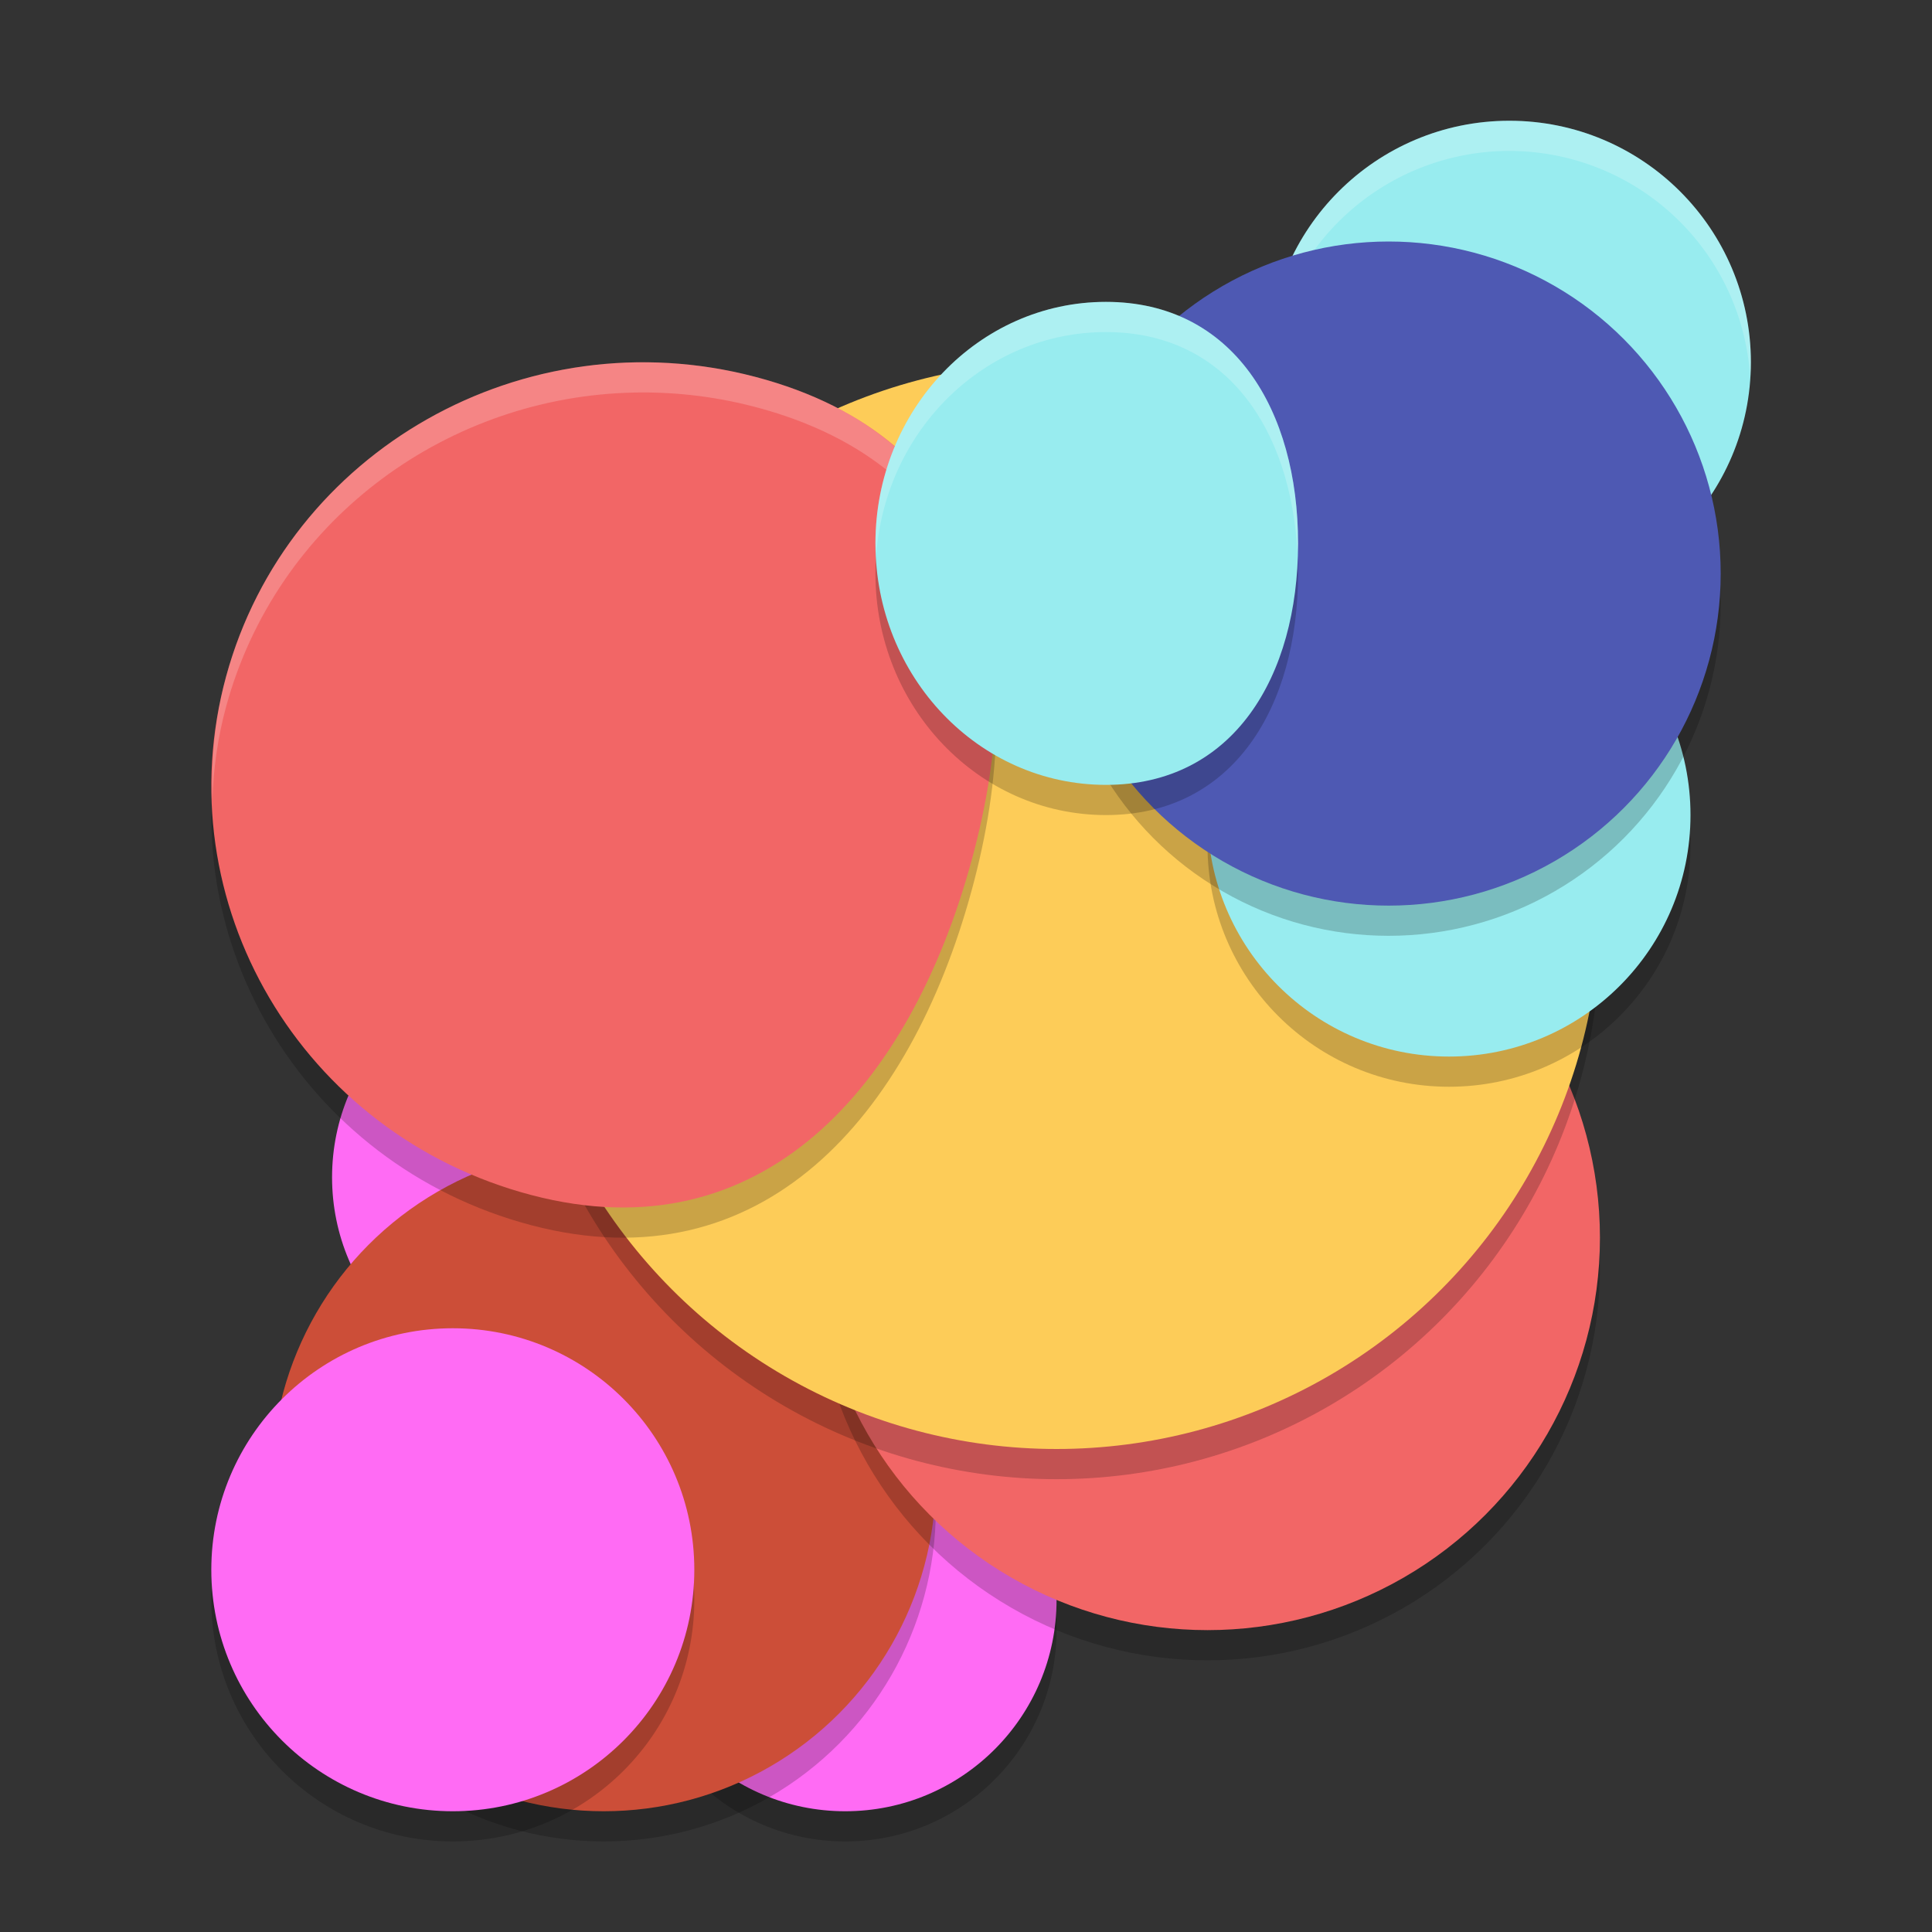 <svg xmlns="http://www.w3.org/2000/svg" width="64" height="64" version="1">
 <rect width="100%" height="100%" fill="#333333" stroke="none"/>
 <circle style="opacity:0.2;fill-rule:evenodd" cx="28" cy="54" r="7"/>
 <circle style="fill:#ff6bf4;fill-rule:evenodd" cx="18" cy="39" r="7"/>
 <circle cx="28" cy="53" r="7" style="fill:#ff6bf4;fill-rule:evenodd"/>
 <circle cx="20" cy="50" r="11" style="opacity:0.2;fill-rule:evenodd"/>
 <circle style="fill:#cc4e38;fill-rule:evenodd" cx="20" cy="49" r="11"/>
 <circle cx="40" cy="42" r="13" style="opacity:0.2;fill-rule:evenodd"/>
 <circle style="fill:#f26666;fill-rule:evenodd" cx="40" cy="41" r="13"/>
 <circle style="opacity:0.2;fill-rule:evenodd" cx="35" cy="31" r="18"/>
 <circle cx="35" cy="30" r="18" style="fill:#fdcc58;fill-rule:evenodd"/>
 <circle cx="15" cy="53" r="8" style="opacity:0.2;fill-rule:evenodd"/>
 <circle style="fill:#ff6bf4;fill-rule:evenodd" cx="15" cy="52" r="8"/>
 <path d="m 32.183,29.511 c -2.045,7.486 -6.944,13.084 -14.576,11.078 C 9.975,38.583 5.446,30.889 7.491,23.404 c 2.045,-7.486 9.89,-11.928 17.522,-9.922 7.632,2.006 9.215,8.544 7.17,16.03 z" style="opacity:0.2;fill-rule:evenodd"/>
 <path style="fill:#f26666;fill-rule:evenodd" d="M 32.183,28.511 C 30.138,35.997 25.239,41.595 17.607,39.589 9.975,37.583 5.446,29.889 7.491,22.404 9.536,14.918 17.381,10.476 25.013,12.482 c 7.632,2.006 9.215,8.544 7.17,16.03 z"/>
 <path style="opacity:0.2;fill:#ffffff;fill-rule:evenodd" d="M 21.799 12.01 C 21.444 11.998 21.09 11.998 20.738 12.012 C 14.644 12.249 9.154 16.32 7.492 22.402 C 7.119 23.769 6.989 25.14 7.035 26.484 C 7.072 25.463 7.211 24.431 7.492 23.402 C 9.154 17.32 14.644 13.249 20.738 13.012 C 22.145 12.957 23.581 13.104 25.012 13.48 C 30.475 14.916 32.807 18.688 32.955 23.455 C 33.115 18.219 30.851 14.015 25.012 12.48 C 23.938 12.198 22.863 12.046 21.799 12.01 z"/>
 <circle cx="50" cy="12" r="8" style="fill:#98ecef;fill-rule:evenodd"/>
 <path style="opacity:0.2;fill:#ffffff;fill-rule:evenodd" d="m 50,4 a 8,8 0 0 0 -8,8 8,8 0 0 0 0.023,0.4 A 8,8 0 0 1 50,5 8,8 0 0 1 57.975,12.477 8,8 0 0 0 58,12 8,8 0 0 0 50,4 Z"/>
 <circle cx="48" cy="28" r="8" style="opacity:0.2;fill-rule:evenodd"/>
 <circle style="fill:#98ecef;fill-rule:evenodd" cx="48" cy="27" r="8"/>
 <circle style="opacity:0.2;fill-rule:evenodd" cx="46" cy="20" r="11"/>
 <circle cx="46" cy="19" r="11" style="fill:#4e59b3;fill-rule:evenodd"/>
 <path d="m 43,19 c 0,4.418 -2.146,8 -6.364,8 C 32.419,27 29,23.418 29,19 29,14.582 32.419,11 36.636,11 40.854,11 43,14.582 43,19 Z" style="opacity:0.2;fill-rule:evenodd"/>
 <path style="fill:#98ecef;fill-rule:evenodd" d="m 43,18 c 0,4.418 -2.146,8 -6.364,8 C 32.419,26 29,22.418 29,18 29,13.582 32.419,10 36.636,10 40.854,10 43,13.582 43,18 Z"/>
 <path style="opacity:0.2;fill:#ffffff;fill-rule:evenodd" d="M 36.637 10 C 32.419 10 29 13.582 29 18 C 29 18.112 29.021 18.218 29.031 18.328 C 29.358 14.225 32.636 11 36.637 11 C 40.639 11 42.771 14.227 42.979 18.332 C 42.985 18.221 43 18.114 43 18 C 43 13.582 40.854 10 36.637 10 z"/>
</svg>
